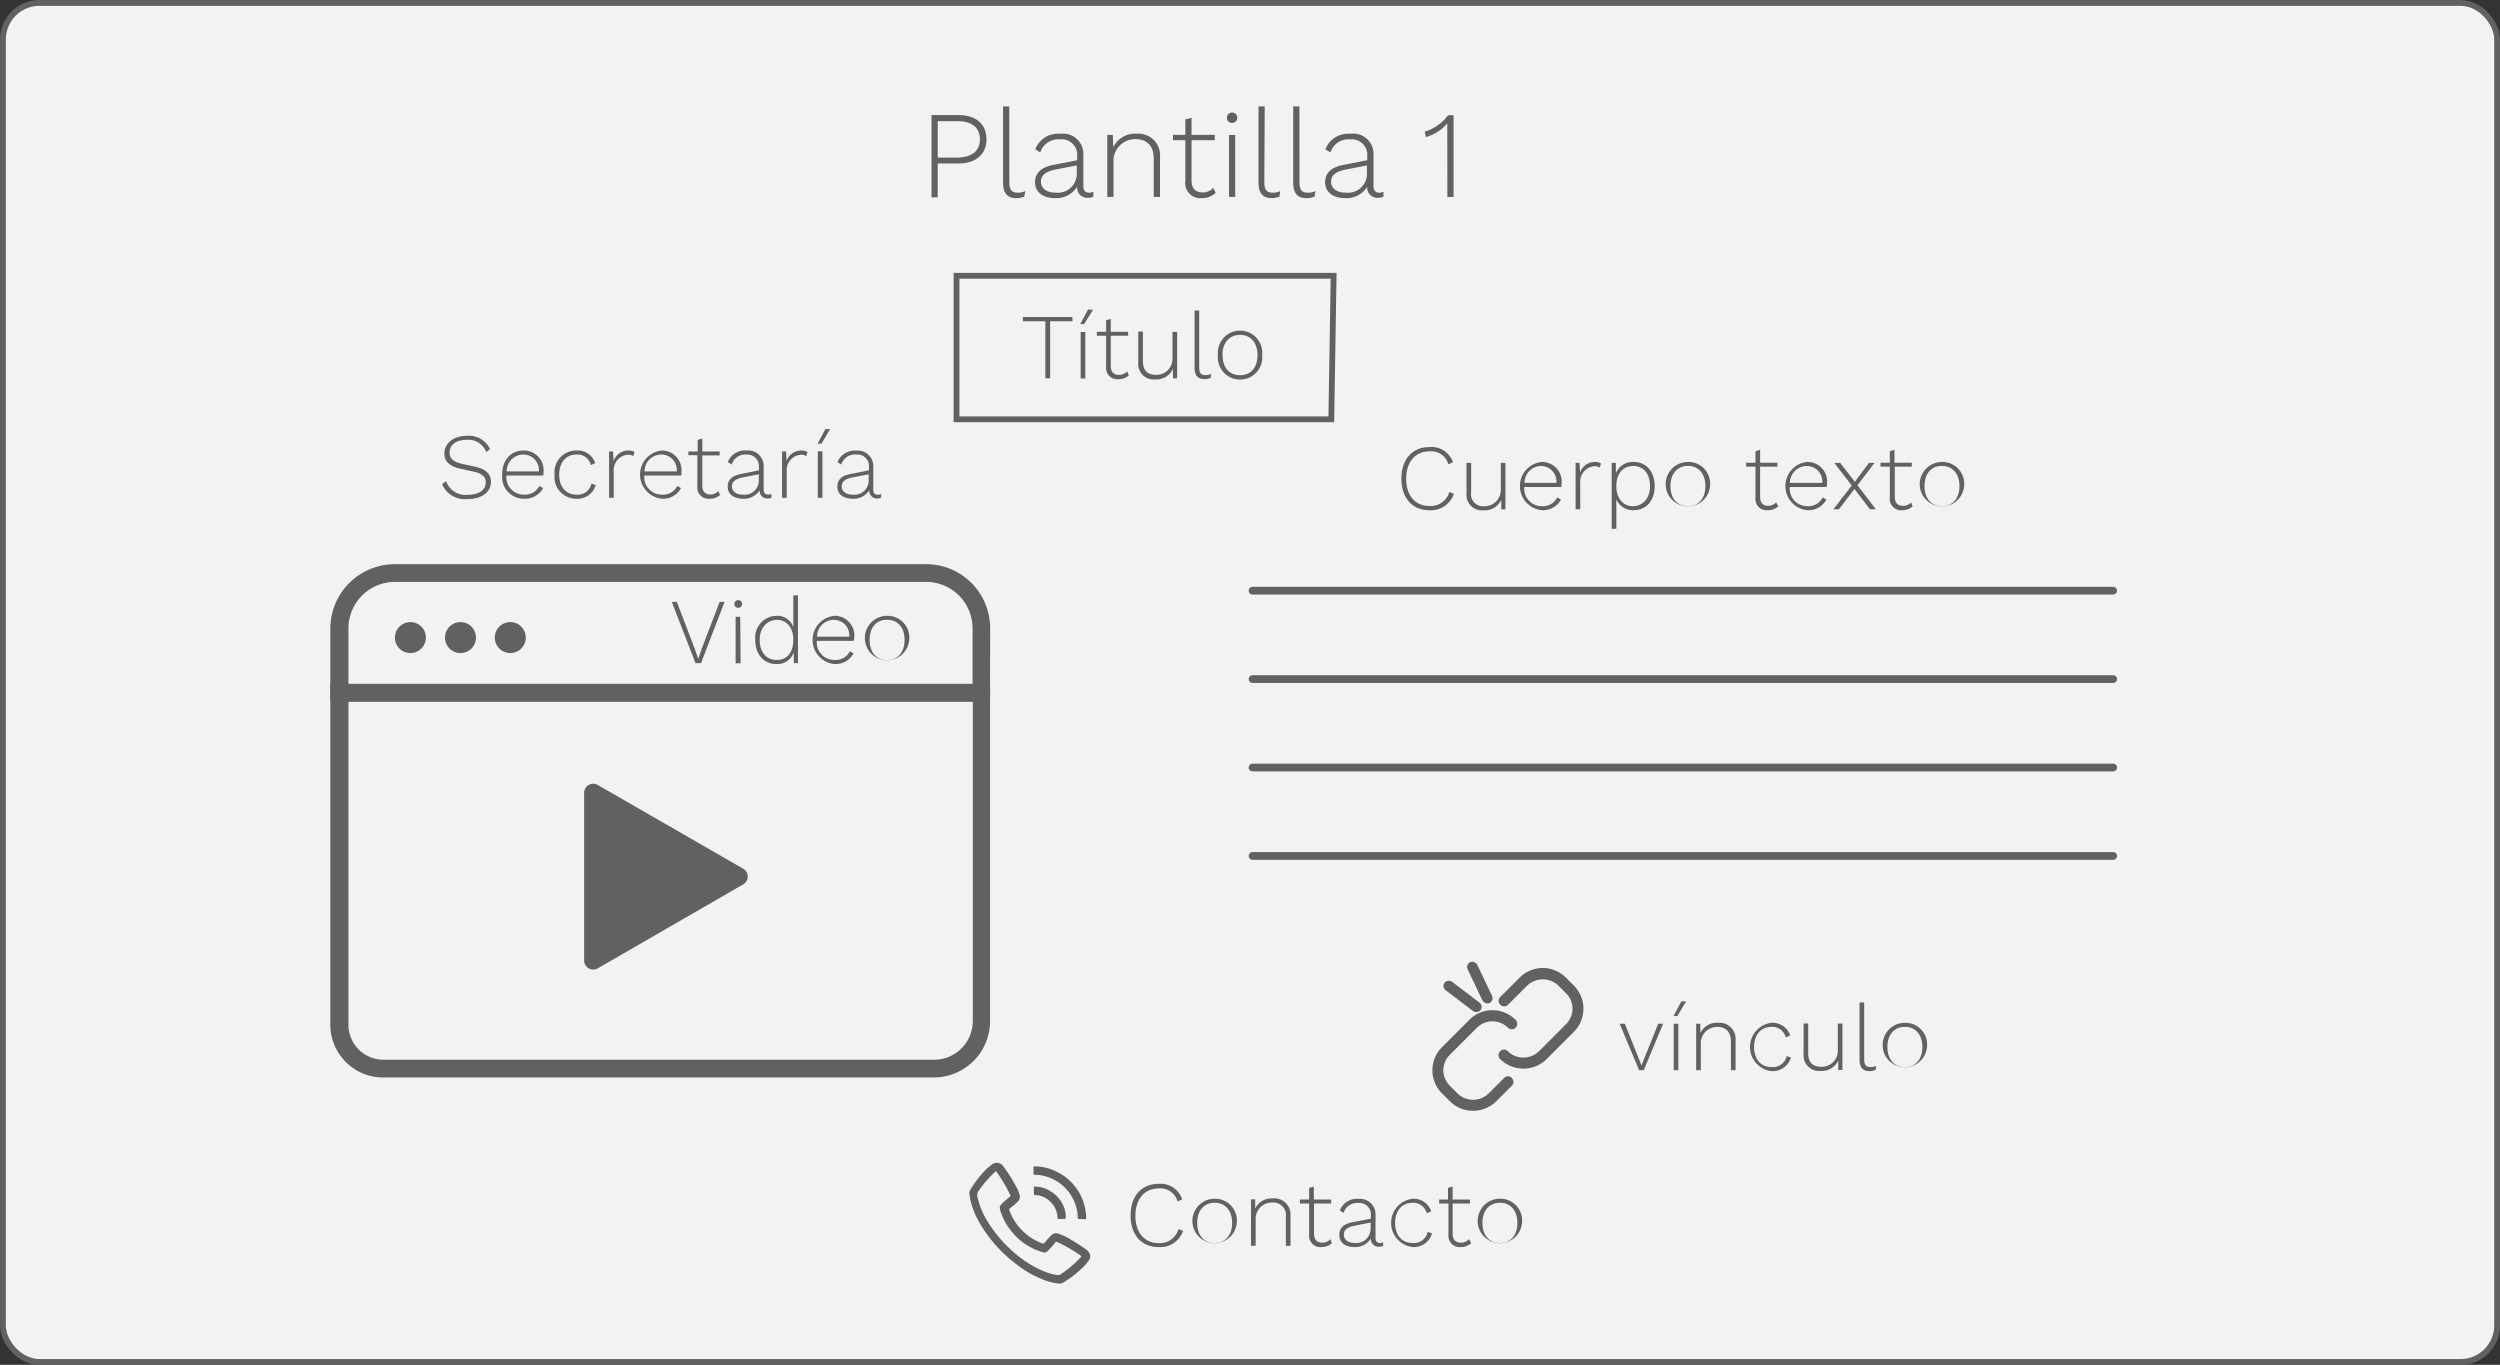 <svg xmlns="http://www.w3.org/2000/svg" viewBox="0 0 322.86 176.26"><rect x="0" y="0" width="322.86" height="176.26" fill="#333333" stroke="none"/><defs><style>.cls-1{fill:#f2f2f2;}.cls-1,.cls-3,.cls-4{stroke:#616160;stroke-miterlimit:10;}.cls-1,.cls-3{stroke-width:0.75px;}.cls-2{fill:#616160;}.cls-3,.cls-4{fill:none;stroke-linecap:round;}</style></defs><g id="Capa_2" data-name="Capa 2"><g id="Capa_1-2" data-name="Capa 1"><rect class="cls-1" x="0.38" y="0.38" width="322.11" height="175.51" rx="4.72"/><path class="cls-2" d="M127.4,18c0,1.94-1.4,3.11-3.59,3.11H121.1v4.37h-.8V14.86h3.51C126,14.86,127.4,16,127.4,18Zm-.85,0c0-1.49-1-2.35-2.84-2.35H121.1v4.7h2.61C125.57,20.3,126.55,19.46,126.55,18Z"/><path class="cls-2" d="M130.35,23.54c0,1,.34,1.34,1.06,1.34a2.08,2.08,0,0,0,1-.21l-.12.71a2.48,2.48,0,0,1-1.05.21c-1.14,0-1.7-.63-1.7-2V13.74h.8Z"/><path class="cls-2" d="M141.2,24.75l0,.64a1.35,1.35,0,0,1-.7.15,1.3,1.3,0,0,1-1.39-1.43,3.18,3.18,0,0,1-2.84,1.48c-1.52,0-2.6-.72-2.6-2.07,0-1.2.84-1.92,2.28-2.21l3.16-.62v-.53A2,2,0,0,0,136.9,18a2.43,2.43,0,0,0-2.55,1.69l-.65-.41a3.13,3.13,0,0,1,3.21-2,2.63,2.63,0,0,1,3,2.76v4c0,.57.27.85.77.85A1.32,1.32,0,0,0,141.2,24.75Zm-2.14-2.14V21.36l-2.76.54c-1.26.26-1.87.73-1.87,1.56s.67,1.42,1.91,1.42A2.46,2.46,0,0,0,139.06,22.61Z"/><path class="cls-2" d="M149.81,20.24v5.19H149V20.5c0-1.77-1-2.53-2.34-2.53a2.8,2.8,0,0,0-2.86,2.94v4.52H143v-8h.72l.05,1.6a3.09,3.09,0,0,1,3-1.76A2.79,2.79,0,0,1,149.81,20.24Z"/><path class="cls-2" d="M157,24.91a2.59,2.59,0,0,1-1.81.68,1.94,1.94,0,0,1-2.11-2.17V18.11h-1.6v-.69h1.6v-2l.8-.22v2.22h3v.69h-3v5.2c0,1,.49,1.54,1.41,1.54a1.83,1.83,0,0,0,1.4-.59Z"/><path class="cls-2" d="M158.45,15.2a.67.67,0,1,1,.67.67A.64.64,0,0,1,158.45,15.2Zm1.07,10.23h-.8v-8h.8Z"/><path class="cls-2" d="M163.28,23.54c0,1,.34,1.34,1.06,1.34a2,2,0,0,0,1-.21l-.11.71a2.48,2.48,0,0,1-1,.21c-1.14,0-1.7-.63-1.7-2V13.74h.8Z"/><path class="cls-2" d="M167.82,23.54c0,1,.34,1.34,1.06,1.34a2.08,2.08,0,0,0,1-.21l-.11.71a2.53,2.53,0,0,1-1.06.21c-1.14,0-1.7-.63-1.7-2V13.74h.8Z"/><path class="cls-2" d="M178.67,24.75l0,.64a1.36,1.36,0,0,1-.71.15,1.3,1.3,0,0,1-1.39-1.43,3.16,3.16,0,0,1-2.83,1.48c-1.52,0-2.61-.72-2.61-2.07,0-1.2.85-1.92,2.29-2.21l3.15-.62v-.53A2,2,0,0,0,174.37,18a2.43,2.43,0,0,0-2.55,1.69l-.65-.41a3.13,3.13,0,0,1,3.21-2,2.62,2.62,0,0,1,3,2.76v4c0,.57.27.85.77.85A1.29,1.29,0,0,0,178.67,24.75Zm-2.14-2.14V21.36l-2.75.54c-1.27.26-1.88.73-1.88,1.56s.68,1.42,1.91,1.42A2.45,2.45,0,0,0,176.53,22.61Z"/><path class="cls-2" d="M186.91,17.05c0-.35,0-.73,0-1.12a5.58,5.58,0,0,1-2.77,1.77L184,17a5.84,5.84,0,0,0,3-2.11h.72V25.43h-.8Z"/><path class="cls-2" d="M77.19,101.37,96,112.2a1.17,1.17,0,0,1,0,2L77.19,125.06a1.17,1.17,0,0,1-1.75-1V102.38A1.17,1.17,0,0,1,77.19,101.37Z"/><path class="cls-2" d="M55,82.34a2,2,0,1,1-2-2A2,2,0,0,1,55,82.34Z"/><path class="cls-2" d="M61.47,82.34a2,2,0,1,1-2-2A2,2,0,0,1,61.47,82.34Z"/><path class="cls-2" d="M67.9,82.34a2,2,0,1,1-2-2A2,2,0,0,1,67.9,82.34Z"/><path class="cls-2" d="M127.86,90.61H42.66V81.18A8.33,8.33,0,0,1,51,72.86h68.62a8.26,8.26,0,0,1,8.25,8.24ZM45,88.31h80.6V81.1a6,6,0,0,0-6-5.95H51a6,6,0,0,0-6,6Z"/><path class="cls-2" d="M120.59,139.15H49.47a6.82,6.82,0,0,1-6.81-6.81v-44h85.2v43.57A7.28,7.28,0,0,1,120.59,139.15ZM45,90.61v41.73a4.52,4.52,0,0,0,4.51,4.52h71.12a5,5,0,0,0,5-5V90.61Z"/><path class="cls-2" d="M90.53,85.64h-.71l-3.06-7.91h.65l2.34,6.13.42,1.22.42-1.22,2.35-6.13h.63Z"/><path class="cls-2" d="M94.84,78a.5.5,0,1,1,1,0,.5.5,0,0,1-1,0Zm.8,7.66H95v-6h.6Z"/><path class="cls-2" d="M103.05,76.89v8.75h-.54l0-1.41a2.23,2.23,0,0,1-2.23,1.53c-1.56,0-2.74-1.16-2.74-3.12a2.8,2.8,0,0,1,2.8-3.11A2.16,2.16,0,0,1,102.45,81V76.89Zm-.6,5.71c0-1.57-.87-2.55-2.11-2.55s-2.23,1-2.23,2.59.85,2.59,2.21,2.59S102.45,84.22,102.45,82.6Z"/><path class="cls-2" d="M110.25,82.76h-4.76a2.26,2.26,0,0,0,2.26,2.47,2.06,2.06,0,0,0,2-1.12l.48.27a2.63,2.63,0,0,1-2.43,1.38,3.13,3.13,0,0,1-.07-6.23,2.54,2.54,0,0,1,2.59,2.84A3.66,3.66,0,0,1,110.25,82.76Zm-4.73-.54h4.16a2,2,0,0,0-2-2.17A2.16,2.16,0,0,0,105.52,82.22Z"/><path class="cls-2" d="M117.42,82.64a2.87,2.87,0,1,1-2.86-3.11A2.81,2.81,0,0,1,117.42,82.64Zm-5.11,0c0,1.62.88,2.61,2.25,2.61s2.26-1,2.26-2.61-.89-2.6-2.26-2.6S112.31,81,112.31,82.64Z"/><path class="cls-2" d="M138.51,41.49h-2.89v7.36H135V41.49h-2.89v-.55h6.38Z"/><path class="cls-2" d="M141.16,40,140,41.86h-.49l1-1.89Zm-1,8.88h-.6v-6h.6Z"/><path class="cls-2" d="M145.79,48.47a2,2,0,0,1-1.36.5,1.45,1.45,0,0,1-1.58-1.61v-4h-1.2v-.51h1.2v-1.5l.6-.17v1.67h2.24v.51h-2.24v3.9c0,.76.37,1.15,1.05,1.15a1.38,1.38,0,0,0,1.06-.44Z"/><path class="cls-2" d="M147,46.82v-4h.6v3.81c0,1.25.62,1.78,1.71,1.78a2.07,2.07,0,0,0,2.11-2.15V42.86h.6v6h-.54l0-1.23A2.33,2.33,0,0,1,149.21,49,2,2,0,0,1,147,46.82Z"/><path class="cls-2" d="M154.87,47.44c0,.74.25,1,.79,1a1.57,1.57,0,0,0,.76-.16l-.08.53a2,2,0,0,1-.8.15c-.85,0-1.27-.46-1.27-1.51V40.1h.6Z"/><path class="cls-2" d="M163,45.86a2.87,2.87,0,1,1-5.71,0,2.87,2.87,0,1,1,5.71,0Zm-5.11,0c0,1.62.89,2.6,2.26,2.6s2.25-1,2.25-2.6-.89-2.61-2.25-2.61S157.87,44.24,157.87,45.86Z"/><polygon class="cls-3" points="171.93 54.15 123.53 54.15 123.53 35.61 172.23 35.61 171.93 54.15"/><path class="cls-2" d="M63.29,58l-.5.38a2.46,2.46,0,0,0-2.53-1.58c-1.43,0-2.2.72-2.2,1.63,0,.73.4,1.21,1.68,1.49l1.55.33c1.53.34,2.11,1,2.11,2,0,1.3-1.2,2.2-3,2.2a3.21,3.21,0,0,1-3.31-1.92l.52-.4a2.65,2.65,0,0,0,2.81,1.77c1.35,0,2.31-.56,2.31-1.62,0-.66-.42-1.13-1.6-1.38l-1.63-.36c-1.53-.33-2.11-1-2.11-2,0-1.21,1.09-2.25,2.87-2.25A3,3,0,0,1,63.29,58Z"/><path class="cls-2" d="M70.17,61.41H65.4a2.26,2.26,0,0,0,2.26,2.47,2.08,2.08,0,0,0,2-1.12l.48.27a2.65,2.65,0,0,1-2.44,1.38,2.82,2.82,0,0,1-2.85-3.11c0-1.95,1.18-3.12,2.78-3.12A2.54,2.54,0,0,1,70.19,61C70.19,61.17,70.18,61.31,70.17,61.41Zm-4.74-.53h4.16a2,2,0,0,0-2-2.18A2.16,2.16,0,0,0,65.43,60.88Z"/><path class="cls-2" d="M76.87,59.8l-.56.26a1.78,1.78,0,0,0-1.87-1.36c-1.32,0-2.22,1-2.22,2.6s.88,2.58,2.21,2.58a1.81,1.81,0,0,0,1.95-1.42l.55.19a2.44,2.44,0,0,1-2.49,1.76,2.8,2.8,0,0,1-2.82-3.11,2.81,2.81,0,0,1,2.83-3.12A2.39,2.39,0,0,1,76.87,59.8Z"/><path class="cls-2" d="M78.66,58.3h.51l.07,1.24a2,2,0,0,1,1.94-1.36,1.32,1.32,0,0,1,.76.2l-.15.53a1.16,1.16,0,0,0-.75-.18,2,2,0,0,0-1.78,2.2v3.36h-.6Z"/><path class="cls-2" d="M88,61.41H83.21a2.26,2.26,0,0,0,2.26,2.47,2.06,2.06,0,0,0,2-1.12l.48.27a2.62,2.62,0,0,1-2.43,1.38,3.13,3.13,0,0,1-.07-6.23A2.54,2.54,0,0,1,88,61,2.13,2.13,0,0,1,88,61.41Zm-4.73-.53H87.4a2,2,0,0,0-2-2.18A2.16,2.16,0,0,0,83.24,60.88Z"/><path class="cls-2" d="M93,63.91a1.93,1.93,0,0,1-1.36.5,1.45,1.45,0,0,1-1.58-1.62v-4H88.9V58.3h1.2V56.8l.6-.17V58.3h2.24v.51H90.7v3.9c0,.76.37,1.15,1.06,1.15a1.36,1.36,0,0,0,1-.44Z"/><path class="cls-2" d="M99.63,63.79l0,.48a1.07,1.07,0,0,1-.53.11,1,1,0,0,1-1-1.07,2.36,2.36,0,0,1-2.12,1.1c-1.14,0-2-.54-2-1.54s.64-1.44,1.72-1.66L98,60.74v-.39A1.5,1.5,0,0,0,96.4,58.7,1.84,1.84,0,0,0,94.49,60L94,59.66a2.36,2.36,0,0,1,2.41-1.48,2,2,0,0,1,2.21,2.06v3c0,.43.2.63.57.63A1,1,0,0,0,99.63,63.79ZM98,62.18v-.93l-2.06.4c-.95.2-1.41.54-1.41,1.17s.51,1.06,1.43,1.06A1.83,1.83,0,0,0,98,62.18Z"/><path class="cls-2" d="M101,58.3h.51l.07,1.24a2,2,0,0,1,1.94-1.36,1.32,1.32,0,0,1,.76.2l-.15.53a1.16,1.16,0,0,0-.75-.18,2,2,0,0,0-1.78,2.2v3.36H101Z"/><path class="cls-2" d="M107.21,55.41l-1.13,1.89h-.49l1-1.89Zm-1,8.88h-.6v-6h.6Z"/><path class="cls-2" d="M113.79,63.79l0,.48a1.07,1.07,0,0,1-.53.11,1,1,0,0,1-1-1.07,2.36,2.36,0,0,1-2.12,1.1c-1.14,0-2-.54-2-1.54s.64-1.44,1.72-1.66l2.36-.47v-.39a1.5,1.5,0,0,0-1.62-1.65A1.84,1.84,0,0,0,108.65,60l-.49-.32a2.36,2.36,0,0,1,2.41-1.48,2,2,0,0,1,2.21,2.06v3c0,.43.2.63.57.63A1,1,0,0,0,113.79,63.79Zm-1.61-1.61v-.93l-2.06.4c-1,.2-1.41.54-1.41,1.17s.51,1.06,1.43,1.06A1.83,1.83,0,0,0,112.18,62.18Z"/><path class="cls-2" d="M184.58,65.89c-2.18,0-3.6-1.57-3.6-4.07s1.43-4.08,3.59-4.08a2.92,2.92,0,0,1,3.07,1.95l-.59.28a2.3,2.3,0,0,0-2.45-1.68c-1.78,0-3,1.34-3,3.53s1.16,3.52,3,3.52a2.49,2.49,0,0,0,2.57-1.8l.59.23A3.12,3.12,0,0,1,184.58,65.89Z"/><path class="cls-2" d="M189.39,63.73V59.78h.6v3.81a1.54,1.54,0,0,0,1.72,1.78,2.08,2.08,0,0,0,2.11-2.15V59.78h.6v6h-.54l0-1.23a2.32,2.32,0,0,1-2.29,1.35A2,2,0,0,1,189.39,63.73Z"/><path class="cls-2" d="M201.62,62.89h-4.76a2.25,2.25,0,0,0,2.25,2.48,2.08,2.08,0,0,0,2-1.13l.48.27a2.63,2.63,0,0,1-2.44,1.38,3.13,3.13,0,0,1-.07-6.23,2.54,2.54,0,0,1,2.59,2.84A3.84,3.84,0,0,1,201.62,62.89Zm-4.74-.53H201a2,2,0,0,0-2-2.18A2.17,2.17,0,0,0,196.88,62.36Z"/><path class="cls-2" d="M203.48,59.78h.5l.08,1.24A2,2,0,0,1,206,59.66a1.26,1.26,0,0,1,.75.2l-.14.53a1.18,1.18,0,0,0-.75-.18,2,2,0,0,0-1.78,2.21v3.35h-.6Z"/><path class="cls-2" d="M213.69,62.78c0,2-1.18,3.11-2.74,3.11a2.3,2.3,0,0,1-2.21-1.42v3.82h-.6V59.78h.54l0,1.34A2.34,2.34,0,0,1,211,59.66C212.53,59.66,213.69,60.82,213.69,62.78Zm-.6,0c0-1.61-.84-2.6-2.18-2.6s-2.17,1-2.17,2.6.88,2.59,2.14,2.59S213.09,64.38,213.09,62.78Z"/><path class="cls-2" d="M220.84,62.78A2.87,2.87,0,1,1,218,59.66,2.8,2.8,0,0,1,220.84,62.78Zm-5.11,0c0,1.61.89,2.6,2.26,2.6s2.25-1,2.25-2.6-.89-2.61-2.25-2.61S215.73,61.16,215.73,62.78Z"/><path class="cls-2" d="M229.65,65.39a1.93,1.93,0,0,1-1.36.5,1.45,1.45,0,0,1-1.58-1.62v-4h-1.2v-.51h1.2v-1.5l.6-.17v1.67h2.24v.51h-2.24v3.9c0,.76.37,1.15,1.06,1.15a1.36,1.36,0,0,0,1-.44Z"/><path class="cls-2" d="M235.9,62.89h-4.76a2.26,2.26,0,0,0,2.25,2.48,2.08,2.08,0,0,0,2-1.13l.48.27a2.61,2.61,0,0,1-2.43,1.38,3.13,3.13,0,0,1-.08-6.23,2.54,2.54,0,0,1,2.59,2.84A3.84,3.84,0,0,1,235.9,62.89Zm-4.74-.53h4.17a2,2,0,0,0-2-2.18A2.18,2.18,0,0,0,231.16,62.36Z"/><path class="cls-2" d="M241.49,65.77l-2-2.62-2,2.62h-.72l2.37-3.07-2.25-2.92h.76l1.89,2.44,1.82-2.44h.72l-2.2,2.89,2.38,3.1Z"/><path class="cls-2" d="M247,65.39a1.93,1.93,0,0,1-1.36.5,1.45,1.45,0,0,1-1.58-1.62v-4h-1.2v-.51h1.2v-1.5l.6-.17v1.67h2.24v.51H244.7v3.9c0,.76.37,1.15,1.05,1.15a1.38,1.38,0,0,0,1.06-.44Z"/><path class="cls-2" d="M253.65,62.78a2.87,2.87,0,1,1-2.86-3.12A2.81,2.81,0,0,1,253.65,62.78Zm-5.11,0c0,1.61.89,2.6,2.25,2.6s2.26-1,2.26-2.6-.89-2.61-2.26-2.61S248.54,61.16,248.54,62.78Z"/><line class="cls-4" x1="161.76" y1="76.28" x2="272.9" y2="76.28"/><line class="cls-4" x1="161.76" y1="87.7" x2="272.9" y2="87.7"/><line class="cls-4" x1="161.76" y1="99.12" x2="272.9" y2="99.12"/><line class="cls-4" x1="161.76" y1="110.54" x2="272.9" y2="110.54"/><path class="cls-2" d="M214.78,132.21l-2.5,6h-.6l-2.51-6h.67l2.15,5.38,2.16-5.38Z"/><path class="cls-2" d="M217.75,129.32l-1.13,1.9h-.49l1-1.9Zm-1,8.89h-.6v-6h.6Z"/><path class="cls-2" d="M224.14,134.33v3.88h-.6v-3.69c0-1.32-.72-1.9-1.75-1.9a2.1,2.1,0,0,0-2.14,2.21v3.38h-.6v-6h.54l0,1.2a2.31,2.31,0,0,1,2.23-1.32A2.09,2.09,0,0,1,224.14,134.33Z"/><path class="cls-2" d="M231.19,133.71l-.57.27a1.78,1.78,0,0,0-1.87-1.36c-1.32,0-2.22,1-2.22,2.59s.88,2.59,2.21,2.59a1.82,1.82,0,0,0,2-1.42l.55.19a2.45,2.45,0,0,1-2.5,1.76,3.14,3.14,0,0,1,0-6.24A2.39,2.39,0,0,1,231.19,133.71Z"/><path class="cls-2" d="M232.92,136.17v-4h.6V136c0,1.25.62,1.77,1.71,1.77a2.06,2.06,0,0,0,2.11-2.14v-3.45h.6v6h-.54l0-1.23a2.33,2.33,0,0,1-2.29,1.35A2,2,0,0,1,232.92,136.17Z"/><path class="cls-2" d="M240.75,136.8c0,.74.26,1,.8,1a1.53,1.53,0,0,0,.75-.15l-.08.52a1.85,1.85,0,0,1-.79.16c-.86,0-1.28-.47-1.28-1.51v-7.36h.6Z"/><path class="cls-2" d="M248.86,135.21a2.87,2.87,0,1,1-2.85-3.12A2.8,2.8,0,0,1,248.86,135.21Zm-5.11,0c0,1.62.89,2.6,2.26,2.6s2.25-1,2.25-2.6-.89-2.6-2.25-2.6S243.75,133.59,243.75,135.21Z"/><path class="cls-2" d="M190.24,143.45a4.2,4.2,0,0,1-3-1.23l-1-1a4.22,4.22,0,0,1,0-6l3.5-3.5a4.2,4.2,0,0,1,6,0,.68.68,0,1,1-1,1,2.85,2.85,0,0,0-4,0l-3.5,3.5a2.81,2.81,0,0,0-.84,2,2.85,2.85,0,0,0,.84,2l1,1a2.87,2.87,0,0,0,4,0l2-2a.67.67,0,0,1,1,0,.69.69,0,0,1,0,1l-2,2A4.2,4.2,0,0,1,190.24,143.45Z"/><path class="cls-2" d="M196.74,138a4.2,4.2,0,0,1-3-1.23.69.69,0,0,1,0-1,.67.67,0,0,1,1,0,2.87,2.87,0,0,0,4,0l3.5-3.5a2.85,2.85,0,0,0,.84-2,2.81,2.81,0,0,0-.84-2l-1-1a2.92,2.92,0,0,0-4,0l-2.48,2.48a.69.69,0,0,1-1,0,.67.67,0,0,1,0-1l2.48-2.48a4.2,4.2,0,0,1,6,0l1,1a4.22,4.22,0,0,1,0,6l-3.5,3.5A4.2,4.2,0,0,1,196.74,138Z"/><rect class="cls-2" x="188.2" y="125.77" width="1.37" height="5.84" rx="0.69" transform="translate(-27.9 201.1) rotate(-52.74)"/><rect class="cls-2" x="190.43" y="123.98" width="1.37" height="5.84" rx="0.69" transform="translate(-35.96 94.24) rotate(-25.4)"/><path class="cls-2" d="M149.61,161.05c-2.19,0-3.6-1.57-3.6-4.08s1.43-4.08,3.59-4.08a2.92,2.92,0,0,1,3.07,2l-.59.27a2.31,2.31,0,0,0-2.45-1.68c-1.79,0-3,1.35-3,3.53s1.17,3.53,3,3.53a2.49,2.49,0,0,0,2.56-1.8l.6.22A3.12,3.12,0,0,1,149.61,161.05Z"/><path class="cls-2" d="M159.72,157.93a2.87,2.87,0,1,1-2.85-3.12A2.81,2.81,0,0,1,159.72,157.93Zm-5.11,0c0,1.62.89,2.6,2.26,2.6s2.25-1,2.25-2.6-.89-2.6-2.25-2.6S154.61,156.31,154.61,157.93Z"/><path class="cls-2" d="M166.66,157v3.89h-.6v-3.7a1.64,1.64,0,0,0-1.75-1.89,2.1,2.1,0,0,0-2.15,2.2v3.39h-.6v-6h.54l0,1.2a2.31,2.31,0,0,1,2.23-1.32A2.09,2.09,0,0,1,166.66,157Z"/><path class="cls-2" d="M172,160.54a1.91,1.91,0,0,1-1.35.51,1.45,1.45,0,0,1-1.58-1.62v-4h-1.2v-.52h1.2v-1.5l.6-.17v1.67h2.24v.52H169.7v3.89c0,.76.37,1.16,1.05,1.16a1.39,1.39,0,0,0,1.06-.45Z"/><path class="cls-2" d="M178.62,160.42l0,.48a1.07,1.07,0,0,1-.53.11,1,1,0,0,1-1.05-1.07,2.35,2.35,0,0,1-2.12,1.11c-1.14,0-1.95-.54-1.95-1.55s.63-1.44,1.71-1.66l2.36-.46V157a1.49,1.49,0,0,0-1.62-1.64,1.81,1.81,0,0,0-1.9,1.27l-.49-.31a2.35,2.35,0,0,1,2.41-1.49,2,2,0,0,1,2.2,2.06v3c0,.43.21.64.58.64A1,1,0,0,0,178.62,160.42Zm-1.61-1.6v-.94l-2.06.41c-.95.19-1.4.54-1.4,1.16s.5,1.07,1.42,1.07A1.84,1.84,0,0,0,177,158.82Z"/><path class="cls-2" d="M184.83,156.43l-.57.26a1.78,1.78,0,0,0-1.87-1.35c-1.32,0-2.22,1-2.22,2.59s.88,2.59,2.21,2.59a1.81,1.81,0,0,0,2-1.43l.56.19a2.45,2.45,0,0,1-2.5,1.77,3.14,3.14,0,0,1,0-6.24A2.4,2.4,0,0,1,184.83,156.43Z"/><path class="cls-2" d="M190,160.54a1.92,1.92,0,0,1-1.35.51,1.46,1.46,0,0,1-1.59-1.62v-4h-1.2v-.52H187v-1.5l.6-.17v1.67h2.24v.52h-2.24v3.89c0,.76.37,1.16,1.06,1.16a1.37,1.37,0,0,0,1.05-.45Z"/><path class="cls-2" d="M196.56,157.93a2.87,2.87,0,1,1-2.85-3.12A2.81,2.81,0,0,1,196.56,157.93Zm-5.11,0c0,1.62.89,2.6,2.26,2.6s2.25-1,2.25-2.6-.89-2.6-2.25-2.6S191.45,156.31,191.45,157.93Z"/><path class="cls-2" d="M136.77,165.77a7,7,0,0,1-1.51-.32,13.46,13.46,0,0,1-4-2.18,17.82,17.82,0,0,1-4.69-5.24,10.71,10.71,0,0,1-1.3-3.28c0-.15,0-.3-.08-.45a1.06,1.06,0,0,1,.17-.73,13.51,13.51,0,0,1,1.65-2.19,6.37,6.37,0,0,1,1.11-1,1,1,0,0,1,1.45.24,20.83,20.83,0,0,1,1.9,3.09,5.14,5.14,0,0,1,.2.55.91.91,0,0,1-.19.88,7.86,7.86,0,0,1-1,.86.29.29,0,0,0-.1.38,7.18,7.18,0,0,0,4.18,4.18.29.29,0,0,0,.39-.11,8.3,8.3,0,0,1,.84-.94.89.89,0,0,1,.9-.19,7.63,7.63,0,0,1,1.63.78c.66.38,1.29.81,1.92,1.24a1.44,1.44,0,0,1,.46.52.81.81,0,0,1-.05.86,6,6,0,0,1-1.09,1.22,12.68,12.68,0,0,1-2.16,1.64A1,1,0,0,1,136.77,165.77Zm-.09-1.1a.34.34,0,0,0,.24-.07l.54-.37a13.57,13.57,0,0,0,2.09-1.85c.08-.08.13-.14,0-.23a18.58,18.58,0,0,0-3-1.74.2.2,0,0,0-.28.06c-.21.26-.42.52-.65.77-.59.62-.6.6-1.31.36a7.79,7.79,0,0,1-3.5-2.37,7.58,7.58,0,0,1-1.67-3.06.61.61,0,0,1,.14-.6,9.56,9.56,0,0,1,1-.9c.24-.21.25-.21.11-.5a18.31,18.31,0,0,0-1.65-2.76c-.14-.18-.14-.19-.3,0a14.81,14.81,0,0,0-2.07,2.4.92.92,0,0,0-.14.77,10.38,10.38,0,0,0,1.44,3.37,17,17,0,0,0,3.31,3.82,13.7,13.7,0,0,0,4.27,2.58A6.5,6.5,0,0,0,136.68,164.67Z"/><path class="cls-2" d="M139.73,157.43c-.12,0-.24,0-.36,0s-.19-.05-.19-.19a4.91,4.91,0,0,0-.23-1.47,5.68,5.68,0,0,0-4.23-3.93,4.13,4.13,0,0,0-1.05-.12c-.14,0-.21,0-.2-.2s0-.47,0-.71,0-.18.18-.18a6.19,6.19,0,0,1,2.64.61,6.7,6.7,0,0,1,3.88,5,4.85,4.85,0,0,1,.1,1c0,.16,0,.23-.2.21s-.23,0-.34,0Z"/><path class="cls-2" d="M137.12,157.43c-.12,0-.24,0-.36,0s-.19-.05-.19-.18a2.24,2.24,0,0,0-.1-.68,3.11,3.11,0,0,0-2.55-2.23h0c-.4,0-.4,0-.4-.43,0-.17,0-.34,0-.5s0-.18.17-.17a3.79,3.79,0,0,1,2,.62,4.08,4.08,0,0,1,1.95,3c0,.12,0,.23,0,.35s0,.21-.19.2S137.24,157.43,137.12,157.43Z"/></g></g></svg>